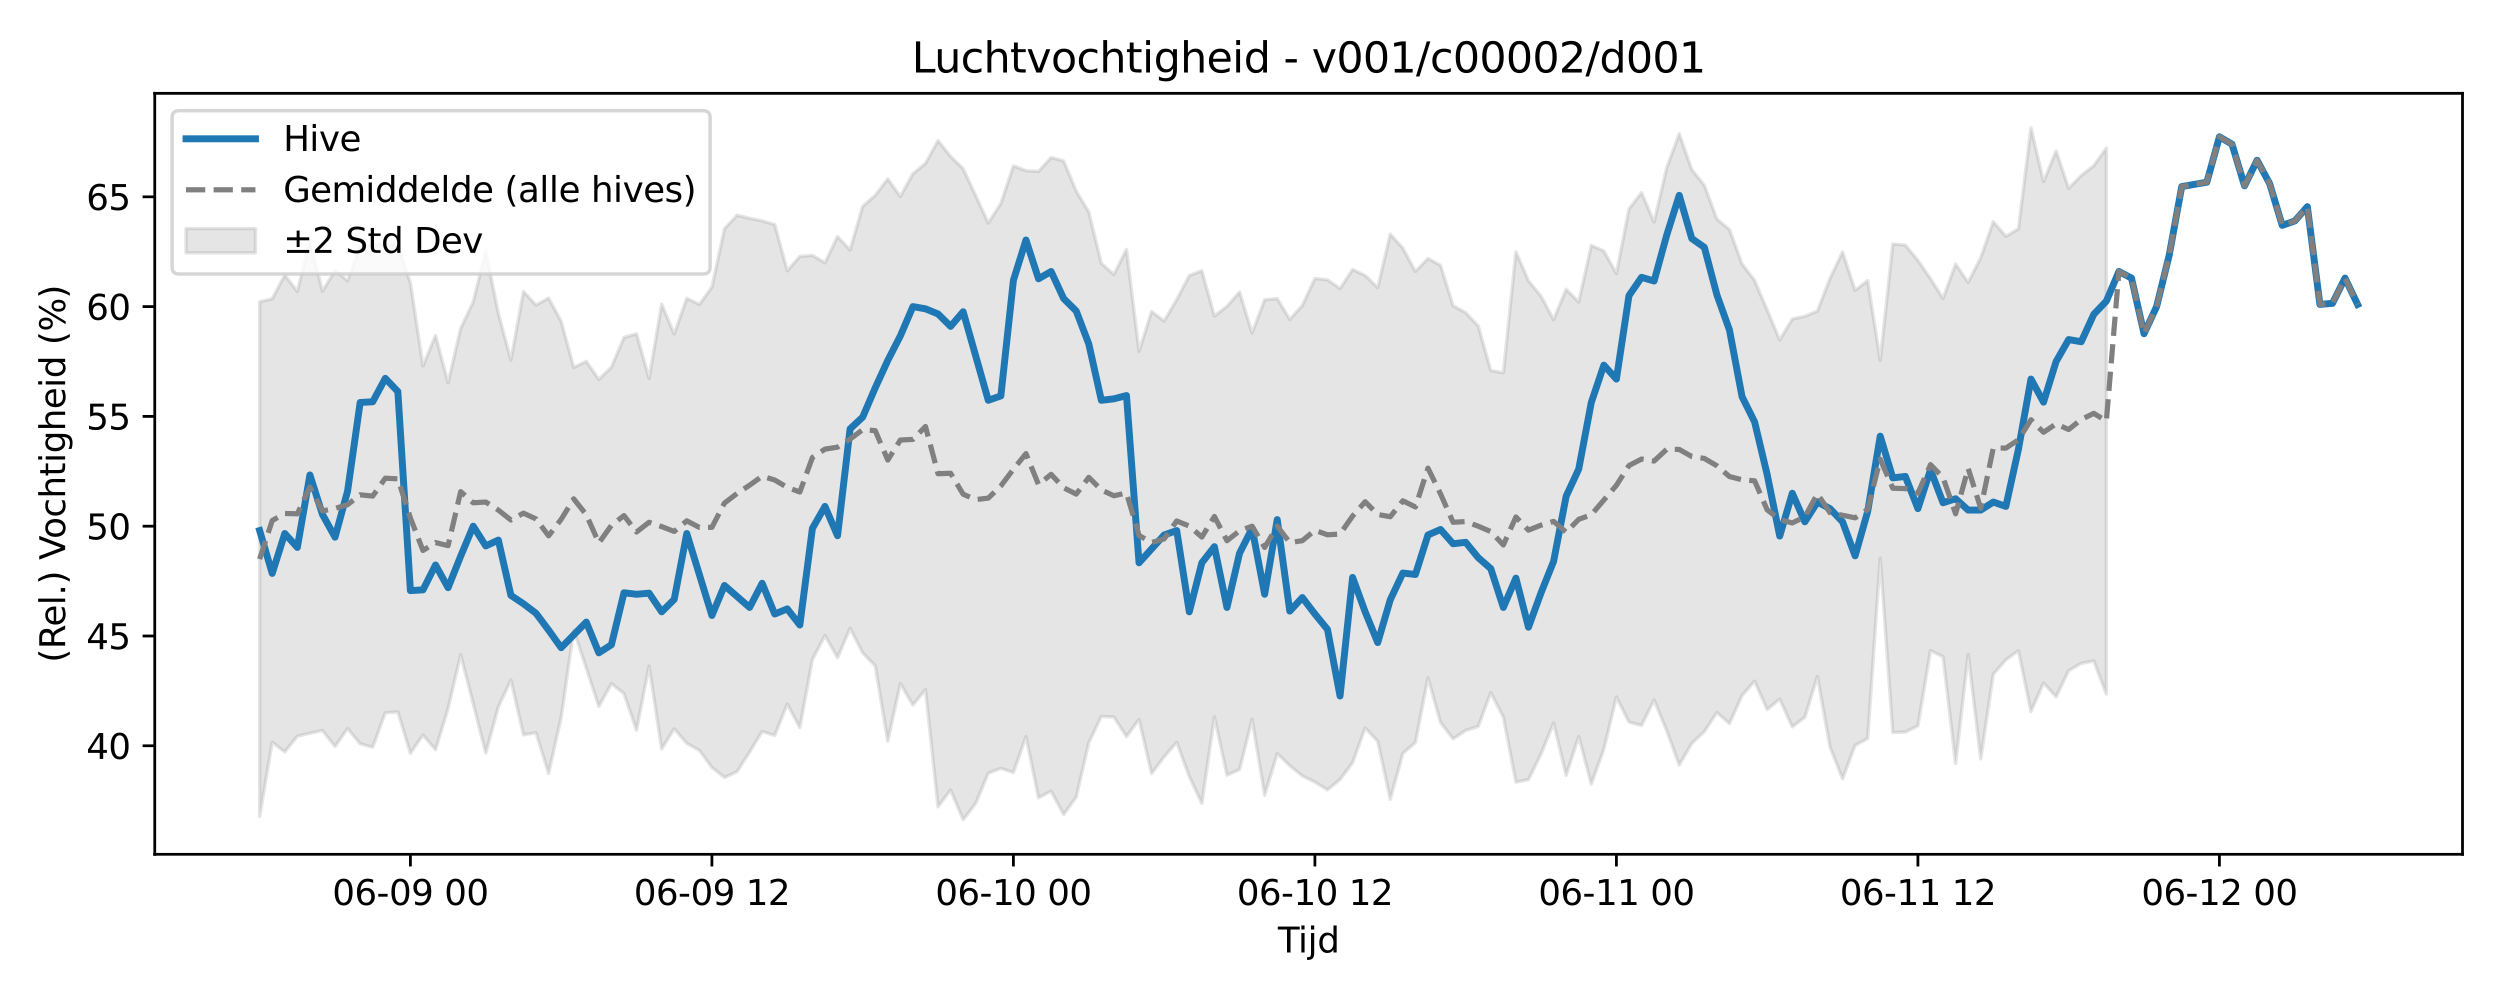 <?xml version="1.0" encoding="utf-8" standalone="no"?>
<!DOCTYPE svg PUBLIC "-//W3C//DTD SVG 1.1//EN"
  "http://www.w3.org/Graphics/SVG/1.1/DTD/svg11.dtd">
<svg xmlns:xlink="http://www.w3.org/1999/xlink" width="720pt" height="288pt" viewBox="0 0 720 288" xmlns="http://www.w3.org/2000/svg" version="1.1">
 <defs>
  <style type="text/css">*{stroke-linejoin: round; stroke-linecap: butt}</style>
 </defs>
 <g id="figure_1">
  <g id="patch_1">
   <path d="M 0 288 
L 720 288 
L 720 0 
L 0 0 
z
" style="fill: #ffffff"/>
  </g>
  <g id="axes_1">
   <g id="patch_2">
    <path d="M 44.57 246.04 
L 709.2 246.04 
L 709.2 26.88 
L 44.57 26.88 
z
" style="fill: #ffffff"/>
   </g>
   <g id="FillBetweenPolyCollection_1">
    <defs>
     <path id="mc97d532633" d="M 74.78 -201.075 
L 74.78 -52.867 
L 78.398 -74.214 
L 82.016 -71.45 
L 85.635 -75.973 
L 89.253 -76.81 
L 92.871 -77.612 
L 96.489 -73.008 
L 100.107 -78.184 
L 103.725 -73.776 
L 107.343 -72.807 
L 110.961 -82.681 
L 114.579 -82.984 
L 118.197 -71.049 
L 121.815 -76.307 
L 125.433 -72.09 
L 129.051 -83.956 
L 132.669 -99.397 
L 136.287 -85.361 
L 139.905 -71.102 
L 143.523 -84.434 
L 147.141 -92.148 
L 150.759 -76.36 
L 154.377 -76.965 
L 157.995 -65.211 
L 161.613 -81.376 
L 165.231 -106.492 
L 168.849 -95.596 
L 172.467 -84.538 
L 176.085 -91.125 
L 179.703 -88.232 
L 183.321 -77.723 
L 186.939 -96.185 
L 190.557 -72.285 
L 194.175 -78.09 
L 197.793 -73.905 
L 201.411 -71.902 
L 205.029 -66.966 
L 208.647 -64.084 
L 212.265 -65.76 
L 215.883 -71.402 
L 219.501 -77.311 
L 223.119 -76.193 
L 226.737 -85.228 
L 230.355 -78.458 
L 233.973 -98.039 
L 237.591 -104.972 
L 241.209 -98.574 
L 244.827 -107.066 
L 248.445 -99.963 
L 252.063 -96.23 
L 255.681 -74.523 
L 259.299 -91.144 
L 262.917 -84.932 
L 266.535 -89.407 
L 270.153 -55.636 
L 273.771 -60.465 
L 277.389 -51.922 
L 281.008 -56.596 
L 284.626 -65.322 
L 288.244 -66.712 
L 291.862 -65.527 
L 295.48 -75.856 
L 299.098 -58.237 
L 302.716 -60.14 
L 306.334 -53.411 
L 309.952 -58.449 
L 313.57 -74.096 
L 317.188 -81.682 
L 320.806 -81.499 
L 324.424 -75.856 
L 328.042 -80.773 
L 331.66 -65.223 
L 335.278 -70.054 
L 338.896 -74.204 
L 342.514 -64.356 
L 346.132 -56.611 
L 349.75 -81.53 
L 353.368 -64.765 
L 356.986 -66.368 
L 360.604 -80.848 
L 364.222 -58.992 
L 367.84 -70.969 
L 371.458 -67.459 
L 375.076 -64.53 
L 378.694 -62.778 
L 382.312 -60.533 
L 385.93 -63.49 
L 389.548 -68.361 
L 393.166 -78.341 
L 396.784 -74.492 
L 400.402 -57.814 
L 404.02 -71.008 
L 407.638 -74.167 
L 411.256 -92.784 
L 414.874 -79.954 
L 418.492 -75.204 
L 422.11 -77.623 
L 425.728 -78.794 
L 429.346 -88.532 
L 432.964 -81.466 
L 436.582 -62.75 
L 440.2 -63.481 
L 443.818 -70.824 
L 447.436 -79.762 
L 451.054 -64.731 
L 454.672 -75.871 
L 458.29 -62.19 
L 461.908 -72.228 
L 465.526 -87.243 
L 469.144 -80.023 
L 472.762 -79.077 
L 476.381 -86.375 
L 479.999 -77.594 
L 483.617 -67.662 
L 487.235 -73.894 
L 490.853 -77.3 
L 494.471 -82.803 
L 498.089 -79.612 
L 501.707 -87.683 
L 505.325 -91.815 
L 508.943 -83.631 
L 512.561 -86.647 
L 516.179 -78.663 
L 519.797 -81.439 
L 523.415 -93.176 
L 527.033 -72.887 
L 530.651 -63.717 
L 534.269 -73.352 
L 537.887 -75.313 
L 541.505 -127.271 
L 545.123 -77.045 
L 548.741 -77.157 
L 552.359 -78.947 
L 555.977 -100.622 
L 559.595 -98.878 
L 563.213 -68.102 
L 566.831 -99.556 
L 570.449 -69.436 
L 574.067 -93.829 
L 577.685 -97.952 
L 581.303 -100.592 
L 584.921 -83.061 
L 588.539 -91.304 
L 592.157 -87.318 
L 595.775 -94.843 
L 599.393 -96.95 
L 603.011 -97.634 
L 606.629 -88.129 
L 606.629 -245.343 
L 606.629 -245.343 
L 603.011 -240.264 
L 599.393 -237.445 
L 595.775 -233.755 
L 592.157 -244.512 
L 588.539 -235.693 
L 584.921 -251.158 
L 581.303 -222.069 
L 577.685 -219.93 
L 574.067 -224.124 
L 570.449 -213.764 
L 566.831 -206.663 
L 563.213 -211.943 
L 559.595 -202.029 
L 555.977 -207.747 
L 552.359 -212.998 
L 548.741 -217.408 
L 545.123 -217.73 
L 541.505 -184.218 
L 537.887 -207.177 
L 534.269 -204.38 
L 530.651 -215.43 
L 527.033 -207.796 
L 523.415 -198.408 
L 519.797 -196.895 
L 516.179 -196.118 
L 512.561 -190.091 
L 508.943 -198.708 
L 505.325 -207.237 
L 501.707 -211.971 
L 498.089 -221.899 
L 494.471 -224.891 
L 490.853 -234.64 
L 487.235 -239.161 
L 483.617 -249.458 
L 479.999 -239.617 
L 476.381 -224.06 
L 472.762 -232.502 
L 469.144 -227.822 
L 465.526 -209.219 
L 461.908 -215.742 
L 458.29 -217.289 
L 454.672 -201.018 
L 451.054 -204.69 
L 447.436 -195.922 
L 443.818 -202.692 
L 440.2 -207.144 
L 436.582 -215.464 
L 432.964 -180.627 
L 429.346 -181.29 
L 425.728 -194.12 
L 422.11 -197.961 
L 418.492 -199.958 
L 414.874 -211.57 
L 411.256 -213.556 
L 407.638 -209.829 
L 404.02 -216.54 
L 400.402 -220.545 
L 396.784 -205.167 
L 393.166 -208.666 
L 389.548 -210.394 
L 385.93 -204.907 
L 382.312 -207.412 
L 378.694 -207.787 
L 375.076 -200.042 
L 371.458 -196 
L 367.84 -202.005 
L 364.222 -201.665 
L 360.604 -192.066 
L 356.986 -203.896 
L 353.368 -199.778 
L 349.75 -196.985 
L 346.132 -210.039 
L 342.514 -208.618 
L 338.896 -201.721 
L 335.278 -195.553 
L 331.66 -198.275 
L 328.042 -186.8 
L 324.424 -216.179 
L 320.806 -208.94 
L 317.188 -212.13 
L 313.57 -226.943 
L 309.952 -232.944 
L 306.334 -241.636 
L 302.716 -242.636 
L 299.098 -238.637 
L 295.48 -238.855 
L 291.862 -240.21 
L 288.244 -229.389 
L 284.626 -223.763 
L 281.008 -231.635 
L 277.389 -239.401 
L 273.771 -242.943 
L 270.153 -247.491 
L 266.535 -240.932 
L 262.917 -237.969 
L 259.299 -231.396 
L 255.681 -236.484 
L 252.063 -231.73 
L 248.445 -228.54 
L 244.827 -216.016 
L 241.209 -219.871 
L 237.591 -212.328 
L 233.973 -214.444 
L 230.355 -214.15 
L 226.737 -210.03 
L 223.119 -223.325 
L 219.501 -224.391 
L 215.883 -225.12 
L 212.265 -226.005 
L 208.647 -222.14 
L 205.029 -205.315 
L 201.411 -200.309 
L 197.793 -202.101 
L 194.175 -191.802 
L 190.557 -200.388 
L 186.939 -178.987 
L 183.321 -191.848 
L 179.703 -190.795 
L 176.085 -182.27 
L 172.467 -178.709 
L 168.849 -183.942 
L 165.231 -182.161 
L 161.613 -195.482 
L 157.995 -202.151 
L 154.377 -200.135 
L 150.759 -204.052 
L 147.141 -184.314 
L 143.523 -197.754 
L 139.905 -215.724 
L 136.287 -201.044 
L 132.669 -193.422 
L 129.051 -177.744 
L 125.433 -191.38 
L 121.815 -182.61 
L 118.197 -206.572 
L 114.579 -217.212 
L 110.961 -217.876 
L 107.343 -217.452 
L 103.725 -217.205 
L 100.107 -207.136 
L 96.489 -210.145 
L 92.871 -204.095 
L 89.253 -218.628 
L 85.635 -204.078 
L 82.016 -208.781 
L 78.398 -201.952 
L 74.78 -201.075 
z
" style="stroke: #808080; stroke-opacity: 0.2"/>
    </defs>
    <g clip-path="url(#pbd7d87cbf4)">
     <use xlink:href="#mc97d532633" x="0" y="288" style="fill: #808080; fill-opacity: 0.2; stroke: #808080; stroke-opacity: 0.2"/>
    </g>
   </g>
   <g id="matplotlib.axis_1">
    <g id="xtick_1">
     <g id="line2d_1">
      <defs>
       <path id="m1f00150dac" d="M 0 0 
L 0 3.5 
" style="stroke: #000000; stroke-width: 0.8"/>
      </defs>
      <g>
       <use xlink:href="#m1f00150dac" x="118.197" y="246.04" style="stroke: #000000; stroke-width: 0.8"/>
      </g>
     </g>
     <g id="text_1">
      <!-- 06-09 00 -->
      <g transform="translate(95.716 260.638) scale(0.1 -0.1)">
       <defs>
        <path id="DejaVuSans-30" d="M 2034 4250 
Q 1547 4250 1301 3770 
Q 1056 3291 1056 2328 
Q 1056 1369 1301 889 
Q 1547 409 2034 409 
Q 2525 409 2770 889 
Q 3016 1369 3016 2328 
Q 3016 3291 2770 3770 
Q 2525 4250 2034 4250 
z
M 2034 4750 
Q 2819 4750 3233 4129 
Q 3647 3509 3647 2328 
Q 3647 1150 3233 529 
Q 2819 -91 2034 -91 
Q 1250 -91 836 529 
Q 422 1150 422 2328 
Q 422 3509 836 4129 
Q 1250 4750 2034 4750 
z
" transform="scale(0.016)"/>
        <path id="DejaVuSans-36" d="M 2113 2584 
Q 1688 2584 1439 2293 
Q 1191 2003 1191 1497 
Q 1191 994 1439 701 
Q 1688 409 2113 409 
Q 2538 409 2786 701 
Q 3034 994 3034 1497 
Q 3034 2003 2786 2293 
Q 2538 2584 2113 2584 
z
M 3366 4563 
L 3366 3988 
Q 3128 4100 2886 4159 
Q 2644 4219 2406 4219 
Q 1781 4219 1451 3797 
Q 1122 3375 1075 2522 
Q 1259 2794 1537 2939 
Q 1816 3084 2150 3084 
Q 2853 3084 3261 2657 
Q 3669 2231 3669 1497 
Q 3669 778 3244 343 
Q 2819 -91 2113 -91 
Q 1303 -91 875 529 
Q 447 1150 447 2328 
Q 447 3434 972 4092 
Q 1497 4750 2381 4750 
Q 2619 4750 2861 4703 
Q 3103 4656 3366 4563 
z
" transform="scale(0.016)"/>
        <path id="DejaVuSans-2d" d="M 313 2009 
L 1997 2009 
L 1997 1497 
L 313 1497 
L 313 2009 
z
" transform="scale(0.016)"/>
        <path id="DejaVuSans-39" d="M 703 97 
L 703 672 
Q 941 559 1184 500 
Q 1428 441 1663 441 
Q 2288 441 2617 861 
Q 2947 1281 2994 2138 
Q 2813 1869 2534 1725 
Q 2256 1581 1919 1581 
Q 1219 1581 811 2004 
Q 403 2428 403 3163 
Q 403 3881 828 4315 
Q 1253 4750 1959 4750 
Q 2769 4750 3195 4129 
Q 3622 3509 3622 2328 
Q 3622 1225 3098 567 
Q 2575 -91 1691 -91 
Q 1453 -91 1209 -44 
Q 966 3 703 97 
z
M 1959 2075 
Q 2384 2075 2632 2365 
Q 2881 2656 2881 3163 
Q 2881 3666 2632 3958 
Q 2384 4250 1959 4250 
Q 1534 4250 1286 3958 
Q 1038 3666 1038 3163 
Q 1038 2656 1286 2365 
Q 1534 2075 1959 2075 
z
" transform="scale(0.016)"/>
        <path id="DejaVuSans-20" transform="scale(0.016)"/>
       </defs>
       <use xlink:href="#DejaVuSans-30"/>
       <use xlink:href="#DejaVuSans-36" transform="translate(63.623 0)"/>
       <use xlink:href="#DejaVuSans-2d" transform="translate(127.246 0)"/>
       <use xlink:href="#DejaVuSans-30" transform="translate(163.33 0)"/>
       <use xlink:href="#DejaVuSans-39" transform="translate(226.953 0)"/>
       <use xlink:href="#DejaVuSans-20" transform="translate(290.576 0)"/>
       <use xlink:href="#DejaVuSans-30" transform="translate(322.363 0)"/>
       <use xlink:href="#DejaVuSans-30" transform="translate(385.986 0)"/>
      </g>
     </g>
    </g>
    <g id="xtick_2">
     <g id="line2d_2">
      <g>
       <use xlink:href="#m1f00150dac" x="205.029" y="246.04" style="stroke: #000000; stroke-width: 0.8"/>
      </g>
     </g>
     <g id="text_2">
      <!-- 06-09 12 -->
      <g transform="translate(182.549 260.638) scale(0.1 -0.1)">
       <defs>
        <path id="DejaVuSans-31" d="M 794 531 
L 1825 531 
L 1825 4091 
L 703 3866 
L 703 4441 
L 1819 4666 
L 2450 4666 
L 2450 531 
L 3481 531 
L 3481 0 
L 794 0 
L 794 531 
z
" transform="scale(0.016)"/>
        <path id="DejaVuSans-32" d="M 1228 531 
L 3431 531 
L 3431 0 
L 469 0 
L 469 531 
Q 828 903 1448 1529 
Q 2069 2156 2228 2338 
Q 2531 2678 2651 2914 
Q 2772 3150 2772 3378 
Q 2772 3750 2511 3984 
Q 2250 4219 1831 4219 
Q 1534 4219 1204 4116 
Q 875 4013 500 3803 
L 500 4441 
Q 881 4594 1212 4672 
Q 1544 4750 1819 4750 
Q 2544 4750 2975 4387 
Q 3406 4025 3406 3419 
Q 3406 3131 3298 2873 
Q 3191 2616 2906 2266 
Q 2828 2175 2409 1742 
Q 1991 1309 1228 531 
z
" transform="scale(0.016)"/>
       </defs>
       <use xlink:href="#DejaVuSans-30"/>
       <use xlink:href="#DejaVuSans-36" transform="translate(63.623 0)"/>
       <use xlink:href="#DejaVuSans-2d" transform="translate(127.246 0)"/>
       <use xlink:href="#DejaVuSans-30" transform="translate(163.33 0)"/>
       <use xlink:href="#DejaVuSans-39" transform="translate(226.953 0)"/>
       <use xlink:href="#DejaVuSans-20" transform="translate(290.576 0)"/>
       <use xlink:href="#DejaVuSans-31" transform="translate(322.363 0)"/>
       <use xlink:href="#DejaVuSans-32" transform="translate(385.986 0)"/>
      </g>
     </g>
    </g>
    <g id="xtick_3">
     <g id="line2d_3">
      <g>
       <use xlink:href="#m1f00150dac" x="291.862" y="246.04" style="stroke: #000000; stroke-width: 0.8"/>
      </g>
     </g>
     <g id="text_3">
      <!-- 06-10 00 -->
      <g transform="translate(269.381 260.638) scale(0.1 -0.1)">
       <use xlink:href="#DejaVuSans-30"/>
       <use xlink:href="#DejaVuSans-36" transform="translate(63.623 0)"/>
       <use xlink:href="#DejaVuSans-2d" transform="translate(127.246 0)"/>
       <use xlink:href="#DejaVuSans-31" transform="translate(163.33 0)"/>
       <use xlink:href="#DejaVuSans-30" transform="translate(226.953 0)"/>
       <use xlink:href="#DejaVuSans-20" transform="translate(290.576 0)"/>
       <use xlink:href="#DejaVuSans-30" transform="translate(322.363 0)"/>
       <use xlink:href="#DejaVuSans-30" transform="translate(385.986 0)"/>
      </g>
     </g>
    </g>
    <g id="xtick_4">
     <g id="line2d_4">
      <g>
       <use xlink:href="#m1f00150dac" x="378.694" y="246.04" style="stroke: #000000; stroke-width: 0.8"/>
      </g>
     </g>
     <g id="text_4">
      <!-- 06-10 12 -->
      <g transform="translate(356.214 260.638) scale(0.1 -0.1)">
       <use xlink:href="#DejaVuSans-30"/>
       <use xlink:href="#DejaVuSans-36" transform="translate(63.623 0)"/>
       <use xlink:href="#DejaVuSans-2d" transform="translate(127.246 0)"/>
       <use xlink:href="#DejaVuSans-31" transform="translate(163.33 0)"/>
       <use xlink:href="#DejaVuSans-30" transform="translate(226.953 0)"/>
       <use xlink:href="#DejaVuSans-20" transform="translate(290.576 0)"/>
       <use xlink:href="#DejaVuSans-31" transform="translate(322.363 0)"/>
       <use xlink:href="#DejaVuSans-32" transform="translate(385.986 0)"/>
      </g>
     </g>
    </g>
    <g id="xtick_5">
     <g id="line2d_5">
      <g>
       <use xlink:href="#m1f00150dac" x="465.526" y="246.04" style="stroke: #000000; stroke-width: 0.8"/>
      </g>
     </g>
     <g id="text_5">
      <!-- 06-11 00 -->
      <g transform="translate(443.046 260.638) scale(0.1 -0.1)">
       <use xlink:href="#DejaVuSans-30"/>
       <use xlink:href="#DejaVuSans-36" transform="translate(63.623 0)"/>
       <use xlink:href="#DejaVuSans-2d" transform="translate(127.246 0)"/>
       <use xlink:href="#DejaVuSans-31" transform="translate(163.33 0)"/>
       <use xlink:href="#DejaVuSans-31" transform="translate(226.953 0)"/>
       <use xlink:href="#DejaVuSans-20" transform="translate(290.576 0)"/>
       <use xlink:href="#DejaVuSans-30" transform="translate(322.363 0)"/>
       <use xlink:href="#DejaVuSans-30" transform="translate(385.986 0)"/>
      </g>
     </g>
    </g>
    <g id="xtick_6">
     <g id="line2d_6">
      <g>
       <use xlink:href="#m1f00150dac" x="552.359" y="246.04" style="stroke: #000000; stroke-width: 0.8"/>
      </g>
     </g>
     <g id="text_6">
      <!-- 06-11 12 -->
      <g transform="translate(529.878 260.638) scale(0.1 -0.1)">
       <use xlink:href="#DejaVuSans-30"/>
       <use xlink:href="#DejaVuSans-36" transform="translate(63.623 0)"/>
       <use xlink:href="#DejaVuSans-2d" transform="translate(127.246 0)"/>
       <use xlink:href="#DejaVuSans-31" transform="translate(163.33 0)"/>
       <use xlink:href="#DejaVuSans-31" transform="translate(226.953 0)"/>
       <use xlink:href="#DejaVuSans-20" transform="translate(290.576 0)"/>
       <use xlink:href="#DejaVuSans-31" transform="translate(322.363 0)"/>
       <use xlink:href="#DejaVuSans-32" transform="translate(385.986 0)"/>
      </g>
     </g>
    </g>
    <g id="xtick_7">
     <g id="line2d_7">
      <g>
       <use xlink:href="#m1f00150dac" x="639.191" y="246.04" style="stroke: #000000; stroke-width: 0.8"/>
      </g>
     </g>
     <g id="text_7">
      <!-- 06-12 00 -->
      <g transform="translate(616.711 260.638) scale(0.1 -0.1)">
       <use xlink:href="#DejaVuSans-30"/>
       <use xlink:href="#DejaVuSans-36" transform="translate(63.623 0)"/>
       <use xlink:href="#DejaVuSans-2d" transform="translate(127.246 0)"/>
       <use xlink:href="#DejaVuSans-31" transform="translate(163.33 0)"/>
       <use xlink:href="#DejaVuSans-32" transform="translate(226.953 0)"/>
       <use xlink:href="#DejaVuSans-20" transform="translate(290.576 0)"/>
       <use xlink:href="#DejaVuSans-30" transform="translate(322.363 0)"/>
       <use xlink:href="#DejaVuSans-30" transform="translate(385.986 0)"/>
      </g>
     </g>
    </g>
    <g id="text_8">
     <!-- Tijd -->
     <g transform="translate(368.035 274.317) scale(0.1 -0.1)">
      <defs>
       <path id="DejaVuSans-54" d="M -19 4666 
L 3928 4666 
L 3928 4134 
L 2272 4134 
L 2272 0 
L 1638 0 
L 1638 4134 
L -19 4134 
L -19 4666 
z
" transform="scale(0.016)"/>
       <path id="DejaVuSans-69" d="M 603 3500 
L 1178 3500 
L 1178 0 
L 603 0 
L 603 3500 
z
M 603 4863 
L 1178 4863 
L 1178 4134 
L 603 4134 
L 603 4863 
z
" transform="scale(0.016)"/>
       <path id="DejaVuSans-6a" d="M 603 3500 
L 1178 3500 
L 1178 -63 
Q 1178 -731 923 -1031 
Q 669 -1331 103 -1331 
L -116 -1331 
L -116 -844 
L 38 -844 
Q 366 -844 484 -692 
Q 603 -541 603 -63 
L 603 3500 
z
M 603 4863 
L 1178 4863 
L 1178 4134 
L 603 4134 
L 603 4863 
z
" transform="scale(0.016)"/>
       <path id="DejaVuSans-64" d="M 2906 2969 
L 2906 4863 
L 3481 4863 
L 3481 0 
L 2906 0 
L 2906 525 
Q 2725 213 2448 61 
Q 2172 -91 1784 -91 
Q 1150 -91 751 415 
Q 353 922 353 1747 
Q 353 2572 751 3078 
Q 1150 3584 1784 3584 
Q 2172 3584 2448 3432 
Q 2725 3281 2906 2969 
z
M 947 1747 
Q 947 1113 1208 752 
Q 1469 391 1925 391 
Q 2381 391 2643 752 
Q 2906 1113 2906 1747 
Q 2906 2381 2643 2742 
Q 2381 3103 1925 3103 
Q 1469 3103 1208 2742 
Q 947 2381 947 1747 
z
" transform="scale(0.016)"/>
      </defs>
      <use xlink:href="#DejaVuSans-54"/>
      <use xlink:href="#DejaVuSans-69" transform="translate(57.959 0)"/>
      <use xlink:href="#DejaVuSans-6a" transform="translate(85.742 0)"/>
      <use xlink:href="#DejaVuSans-64" transform="translate(113.525 0)"/>
     </g>
    </g>
   </g>
   <g id="matplotlib.axis_2">
    <g id="ytick_1">
     <g id="line2d_8">
      <defs>
       <path id="ma92b9e4e94" d="M 0 0 
L -3.5 0 
" style="stroke: #000000; stroke-width: 0.8"/>
      </defs>
      <g>
       <use xlink:href="#ma92b9e4e94" x="44.57" y="214.781" style="stroke: #000000; stroke-width: 0.8"/>
      </g>
     </g>
     <g id="text_9">
      <!-- 40 -->
      <g transform="translate(24.845 218.58) scale(0.1 -0.1)">
       <defs>
        <path id="DejaVuSans-34" d="M 2419 4116 
L 825 1625 
L 2419 1625 
L 2419 4116 
z
M 2253 4666 
L 3047 4666 
L 3047 1625 
L 3713 1625 
L 3713 1100 
L 3047 1100 
L 3047 0 
L 2419 0 
L 2419 1100 
L 313 1100 
L 313 1709 
L 2253 4666 
z
" transform="scale(0.016)"/>
       </defs>
       <use xlink:href="#DejaVuSans-34"/>
       <use xlink:href="#DejaVuSans-30" transform="translate(63.623 0)"/>
      </g>
     </g>
    </g>
    <g id="ytick_2">
     <g id="line2d_9">
      <g>
       <use xlink:href="#ma92b9e4e94" x="44.57" y="183.162" style="stroke: #000000; stroke-width: 0.8"/>
      </g>
     </g>
     <g id="text_10">
      <!-- 45 -->
      <g transform="translate(24.845 186.961) scale(0.1 -0.1)">
       <defs>
        <path id="DejaVuSans-35" d="M 691 4666 
L 3169 4666 
L 3169 4134 
L 1269 4134 
L 1269 2991 
Q 1406 3038 1543 3061 
Q 1681 3084 1819 3084 
Q 2600 3084 3056 2656 
Q 3513 2228 3513 1497 
Q 3513 744 3044 326 
Q 2575 -91 1722 -91 
Q 1428 -91 1123 -41 
Q 819 9 494 109 
L 494 744 
Q 775 591 1075 516 
Q 1375 441 1709 441 
Q 2250 441 2565 725 
Q 2881 1009 2881 1497 
Q 2881 1984 2565 2268 
Q 2250 2553 1709 2553 
Q 1456 2553 1204 2497 
Q 953 2441 691 2322 
L 691 4666 
z
" transform="scale(0.016)"/>
       </defs>
       <use xlink:href="#DejaVuSans-34"/>
       <use xlink:href="#DejaVuSans-35" transform="translate(63.623 0)"/>
      </g>
     </g>
    </g>
    <g id="ytick_3">
     <g id="line2d_10">
      <g>
       <use xlink:href="#ma92b9e4e94" x="44.57" y="151.543" style="stroke: #000000; stroke-width: 0.8"/>
      </g>
     </g>
     <g id="text_11">
      <!-- 50 -->
      <g transform="translate(24.845 155.342) scale(0.1 -0.1)">
       <use xlink:href="#DejaVuSans-35"/>
       <use xlink:href="#DejaVuSans-30" transform="translate(63.623 0)"/>
      </g>
     </g>
    </g>
    <g id="ytick_4">
     <g id="line2d_11">
      <g>
       <use xlink:href="#ma92b9e4e94" x="44.57" y="119.924" style="stroke: #000000; stroke-width: 0.8"/>
      </g>
     </g>
     <g id="text_12">
      <!-- 55 -->
      <g transform="translate(24.845 123.724) scale(0.1 -0.1)">
       <use xlink:href="#DejaVuSans-35"/>
       <use xlink:href="#DejaVuSans-35" transform="translate(63.623 0)"/>
      </g>
     </g>
    </g>
    <g id="ytick_5">
     <g id="line2d_12">
      <g>
       <use xlink:href="#ma92b9e4e94" x="44.57" y="88.305" style="stroke: #000000; stroke-width: 0.8"/>
      </g>
     </g>
     <g id="text_13">
      <!-- 60 -->
      <g transform="translate(24.845 92.105) scale(0.1 -0.1)">
       <use xlink:href="#DejaVuSans-36"/>
       <use xlink:href="#DejaVuSans-30" transform="translate(63.623 0)"/>
      </g>
     </g>
    </g>
    <g id="ytick_6">
     <g id="line2d_13">
      <g>
       <use xlink:href="#ma92b9e4e94" x="44.57" y="56.687" style="stroke: #000000; stroke-width: 0.8"/>
      </g>
     </g>
     <g id="text_14">
      <!-- 65 -->
      <g transform="translate(24.845 60.486) scale(0.1 -0.1)">
       <use xlink:href="#DejaVuSans-36"/>
       <use xlink:href="#DejaVuSans-35" transform="translate(63.623 0)"/>
      </g>
     </g>
    </g>
    <g id="text_15">
     <!-- (Rel.) Vochtigheid (%) -->
     <g transform="translate(18.765 190.838) rotate(-90) scale(0.1 -0.1)">
      <defs>
       <path id="DejaVuSans-28" d="M 1984 4856 
Q 1566 4138 1362 3434 
Q 1159 2731 1159 2009 
Q 1159 1288 1364 580 
Q 1569 -128 1984 -844 
L 1484 -844 
Q 1016 -109 783 600 
Q 550 1309 550 2009 
Q 550 2706 781 3412 
Q 1013 4119 1484 4856 
L 1984 4856 
z
" transform="scale(0.016)"/>
       <path id="DejaVuSans-52" d="M 2841 2188 
Q 3044 2119 3236 1894 
Q 3428 1669 3622 1275 
L 4263 0 
L 3584 0 
L 2988 1197 
Q 2756 1666 2539 1819 
Q 2322 1972 1947 1972 
L 1259 1972 
L 1259 0 
L 628 0 
L 628 4666 
L 2053 4666 
Q 2853 4666 3247 4331 
Q 3641 3997 3641 3322 
Q 3641 2881 3436 2590 
Q 3231 2300 2841 2188 
z
M 1259 4147 
L 1259 2491 
L 2053 2491 
Q 2509 2491 2742 2702 
Q 2975 2913 2975 3322 
Q 2975 3731 2742 3939 
Q 2509 4147 2053 4147 
L 1259 4147 
z
" transform="scale(0.016)"/>
       <path id="DejaVuSans-65" d="M 3597 1894 
L 3597 1613 
L 953 1613 
Q 991 1019 1311 708 
Q 1631 397 2203 397 
Q 2534 397 2845 478 
Q 3156 559 3463 722 
L 3463 178 
Q 3153 47 2828 -22 
Q 2503 -91 2169 -91 
Q 1331 -91 842 396 
Q 353 884 353 1716 
Q 353 2575 817 3079 
Q 1281 3584 2069 3584 
Q 2775 3584 3186 3129 
Q 3597 2675 3597 1894 
z
M 3022 2063 
Q 3016 2534 2758 2815 
Q 2500 3097 2075 3097 
Q 1594 3097 1305 2825 
Q 1016 2553 972 2059 
L 3022 2063 
z
" transform="scale(0.016)"/>
       <path id="DejaVuSans-6c" d="M 603 4863 
L 1178 4863 
L 1178 0 
L 603 0 
L 603 4863 
z
" transform="scale(0.016)"/>
       <path id="DejaVuSans-2e" d="M 684 794 
L 1344 794 
L 1344 0 
L 684 0 
L 684 794 
z
" transform="scale(0.016)"/>
       <path id="DejaVuSans-29" d="M 513 4856 
L 1013 4856 
Q 1481 4119 1714 3412 
Q 1947 2706 1947 2009 
Q 1947 1309 1714 600 
Q 1481 -109 1013 -844 
L 513 -844 
Q 928 -128 1133 580 
Q 1338 1288 1338 2009 
Q 1338 2731 1133 3434 
Q 928 4138 513 4856 
z
" transform="scale(0.016)"/>
       <path id="DejaVuSans-56" d="M 1831 0 
L 50 4666 
L 709 4666 
L 2188 738 
L 3669 4666 
L 4325 4666 
L 2547 0 
L 1831 0 
z
" transform="scale(0.016)"/>
       <path id="DejaVuSans-6f" d="M 1959 3097 
Q 1497 3097 1228 2736 
Q 959 2375 959 1747 
Q 959 1119 1226 758 
Q 1494 397 1959 397 
Q 2419 397 2687 759 
Q 2956 1122 2956 1747 
Q 2956 2369 2687 2733 
Q 2419 3097 1959 3097 
z
M 1959 3584 
Q 2709 3584 3137 3096 
Q 3566 2609 3566 1747 
Q 3566 888 3137 398 
Q 2709 -91 1959 -91 
Q 1206 -91 779 398 
Q 353 888 353 1747 
Q 353 2609 779 3096 
Q 1206 3584 1959 3584 
z
" transform="scale(0.016)"/>
       <path id="DejaVuSans-63" d="M 3122 3366 
L 3122 2828 
Q 2878 2963 2633 3030 
Q 2388 3097 2138 3097 
Q 1578 3097 1268 2742 
Q 959 2388 959 1747 
Q 959 1106 1268 751 
Q 1578 397 2138 397 
Q 2388 397 2633 464 
Q 2878 531 3122 666 
L 3122 134 
Q 2881 22 2623 -34 
Q 2366 -91 2075 -91 
Q 1284 -91 818 406 
Q 353 903 353 1747 
Q 353 2603 823 3093 
Q 1294 3584 2113 3584 
Q 2378 3584 2631 3529 
Q 2884 3475 3122 3366 
z
" transform="scale(0.016)"/>
       <path id="DejaVuSans-68" d="M 3513 2113 
L 3513 0 
L 2938 0 
L 2938 2094 
Q 2938 2591 2744 2837 
Q 2550 3084 2163 3084 
Q 1697 3084 1428 2787 
Q 1159 2491 1159 1978 
L 1159 0 
L 581 0 
L 581 4863 
L 1159 4863 
L 1159 2956 
Q 1366 3272 1645 3428 
Q 1925 3584 2291 3584 
Q 2894 3584 3203 3211 
Q 3513 2838 3513 2113 
z
" transform="scale(0.016)"/>
       <path id="DejaVuSans-74" d="M 1172 4494 
L 1172 3500 
L 2356 3500 
L 2356 3053 
L 1172 3053 
L 1172 1153 
Q 1172 725 1289 603 
Q 1406 481 1766 481 
L 2356 481 
L 2356 0 
L 1766 0 
Q 1100 0 847 248 
Q 594 497 594 1153 
L 594 3053 
L 172 3053 
L 172 3500 
L 594 3500 
L 594 4494 
L 1172 4494 
z
" transform="scale(0.016)"/>
       <path id="DejaVuSans-67" d="M 2906 1791 
Q 2906 2416 2648 2759 
Q 2391 3103 1925 3103 
Q 1463 3103 1205 2759 
Q 947 2416 947 1791 
Q 947 1169 1205 825 
Q 1463 481 1925 481 
Q 2391 481 2648 825 
Q 2906 1169 2906 1791 
z
M 3481 434 
Q 3481 -459 3084 -895 
Q 2688 -1331 1869 -1331 
Q 1566 -1331 1297 -1286 
Q 1028 -1241 775 -1147 
L 775 -588 
Q 1028 -725 1275 -790 
Q 1522 -856 1778 -856 
Q 2344 -856 2625 -561 
Q 2906 -266 2906 331 
L 2906 616 
Q 2728 306 2450 153 
Q 2172 0 1784 0 
Q 1141 0 747 490 
Q 353 981 353 1791 
Q 353 2603 747 3093 
Q 1141 3584 1784 3584 
Q 2172 3584 2450 3431 
Q 2728 3278 2906 2969 
L 2906 3500 
L 3481 3500 
L 3481 434 
z
" transform="scale(0.016)"/>
       <path id="DejaVuSans-25" d="M 4653 2053 
Q 4381 2053 4226 1822 
Q 4072 1591 4072 1178 
Q 4072 772 4226 539 
Q 4381 306 4653 306 
Q 4919 306 5073 539 
Q 5228 772 5228 1178 
Q 5228 1588 5073 1820 
Q 4919 2053 4653 2053 
z
M 4653 2450 
Q 5147 2450 5437 2106 
Q 5728 1763 5728 1178 
Q 5728 594 5436 251 
Q 5144 -91 4653 -91 
Q 4153 -91 3862 251 
Q 3572 594 3572 1178 
Q 3572 1766 3864 2108 
Q 4156 2450 4653 2450 
z
M 1428 4353 
Q 1159 4353 1004 4120 
Q 850 3888 850 3481 
Q 850 3069 1003 2837 
Q 1156 2606 1428 2606 
Q 1700 2606 1854 2837 
Q 2009 3069 2009 3481 
Q 2009 3884 1853 4118 
Q 1697 4353 1428 4353 
z
M 4250 4750 
L 4750 4750 
L 1831 -91 
L 1331 -91 
L 4250 4750 
z
M 1428 4750 
Q 1922 4750 2215 4408 
Q 2509 4066 2509 3481 
Q 2509 2891 2217 2550 
Q 1925 2209 1428 2209 
Q 931 2209 642 2551 
Q 353 2894 353 3481 
Q 353 4063 643 4406 
Q 934 4750 1428 4750 
z
" transform="scale(0.016)"/>
      </defs>
      <use xlink:href="#DejaVuSans-28"/>
      <use xlink:href="#DejaVuSans-52" transform="translate(39.014 0)"/>
      <use xlink:href="#DejaVuSans-65" transform="translate(103.996 0)"/>
      <use xlink:href="#DejaVuSans-6c" transform="translate(165.52 0)"/>
      <use xlink:href="#DejaVuSans-2e" transform="translate(193.303 0)"/>
      <use xlink:href="#DejaVuSans-29" transform="translate(225.09 0)"/>
      <use xlink:href="#DejaVuSans-20" transform="translate(264.104 0)"/>
      <use xlink:href="#DejaVuSans-56" transform="translate(295.891 0)"/>
      <use xlink:href="#DejaVuSans-6f" transform="translate(356.549 0)"/>
      <use xlink:href="#DejaVuSans-63" transform="translate(417.73 0)"/>
      <use xlink:href="#DejaVuSans-68" transform="translate(472.711 0)"/>
      <use xlink:href="#DejaVuSans-74" transform="translate(536.09 0)"/>
      <use xlink:href="#DejaVuSans-69" transform="translate(575.299 0)"/>
      <use xlink:href="#DejaVuSans-67" transform="translate(603.082 0)"/>
      <use xlink:href="#DejaVuSans-68" transform="translate(666.559 0)"/>
      <use xlink:href="#DejaVuSans-65" transform="translate(729.938 0)"/>
      <use xlink:href="#DejaVuSans-69" transform="translate(791.461 0)"/>
      <use xlink:href="#DejaVuSans-64" transform="translate(819.244 0)"/>
      <use xlink:href="#DejaVuSans-20" transform="translate(882.721 0)"/>
      <use xlink:href="#DejaVuSans-28" transform="translate(914.508 0)"/>
      <use xlink:href="#DejaVuSans-25" transform="translate(953.521 0)"/>
      <use xlink:href="#DejaVuSans-29" transform="translate(1048.541 0)"/>
     </g>
    </g>
   </g>
   <g id="line2d_14">
    <path d="M 74.78 152.808 
L 78.398 165.139 
L 82.016 153.651 
L 85.635 157.656 
L 89.253 136.788 
L 92.871 148.17 
L 96.489 154.705 
L 100.107 141.425 
L 103.725 115.919 
L 107.343 115.708 
L 110.961 108.963 
L 114.579 112.757 
L 118.197 170.093 
L 121.815 169.882 
L 125.433 162.715 
L 129.051 169.25 
L 132.669 160.186 
L 136.287 151.543 
L 139.905 157.235 
L 143.523 155.548 
L 147.141 171.463 
L 150.759 173.887 
L 154.377 176.627 
L 157.995 181.476 
L 161.613 186.535 
L 168.849 179.157 
L 172.467 188.01 
L 176.085 185.691 
L 179.703 170.725 
L 183.321 171.147 
L 186.939 170.831 
L 190.557 176.206 
L 194.175 172.622 
L 197.793 153.651 
L 205.029 177.26 
L 208.647 168.617 
L 215.883 174.941 
L 219.501 167.985 
L 223.119 176.838 
L 226.737 175.363 
L 230.355 180 
L 233.973 152.176 
L 237.591 145.852 
L 241.209 154.283 
L 244.827 123.508 
L 248.445 120.135 
L 252.063 111.703 
L 255.681 103.799 
L 259.299 96.737 
L 262.917 88.305 
L 266.535 88.938 
L 270.153 90.413 
L 273.771 93.997 
L 277.389 89.781 
L 284.626 115.287 
L 288.244 114.022 
L 291.862 80.717 
L 295.48 69.123 
L 299.098 80.295 
L 302.716 78.187 
L 306.334 85.987 
L 309.952 89.57 
L 313.57 99.056 
L 317.188 115.287 
L 320.806 114.865 
L 324.424 113.917 
L 328.042 162.083 
L 335.278 154.073 
L 338.896 152.808 
L 342.514 176.206 
L 346.132 162.083 
L 349.75 157.445 
L 353.368 174.941 
L 356.986 159.342 
L 360.604 152.176 
L 364.222 171.147 
L 367.84 149.646 
L 371.458 175.995 
L 375.076 172.095 
L 378.694 176.838 
L 382.312 181.265 
L 385.93 200.447 
L 389.548 166.299 
L 393.166 176.206 
L 396.784 185.059 
L 400.402 172.728 
L 404.02 165.034 
L 407.638 165.455 
L 411.256 154.073 
L 414.874 152.492 
L 418.492 156.602 
L 422.11 156.181 
L 425.728 160.607 
L 429.346 163.769 
L 432.964 174.941 
L 436.582 166.509 
L 440.2 180.632 
L 443.818 170.725 
L 447.436 161.661 
L 451.054 142.901 
L 454.672 135.101 
L 458.29 115.919 
L 461.908 105.169 
L 465.526 109.174 
L 469.144 85.144 
L 472.762 79.874 
L 476.381 80.928 
L 479.999 67.753 
L 483.617 56.265 
L 487.235 68.702 
L 490.853 71.231 
L 494.471 84.933 
L 498.089 95.051 
L 501.707 114.233 
L 505.325 121.505 
L 508.943 136.682 
L 512.561 154.389 
L 516.179 142.057 
L 519.797 150.278 
L 523.415 144.587 
L 527.033 146.484 
L 530.651 150.278 
L 534.269 160.08 
L 537.887 147.327 
L 541.505 125.616 
L 545.123 137.631 
L 548.741 137.209 
L 552.359 146.484 
L 555.977 135.312 
L 559.595 144.798 
L 563.213 143.638 
L 566.831 146.906 
L 570.449 146.906 
L 574.067 144.587 
L 577.685 145.852 
L 581.303 129.41 
L 584.921 109.174 
L 588.539 115.814 
L 592.157 104.115 
L 595.775 97.791 
L 599.393 98.423 
L 603.011 90.519 
L 606.629 86.725 
L 610.247 78.187 
L 613.865 80.085 
L 617.483 96.105 
L 621.101 88.305 
L 624.719 73.55 
L 628.337 53.736 
L 635.573 52.471 
L 639.191 39.402 
L 642.809 41.51 
L 646.427 53.525 
L 650.045 46.147 
L 653.663 52.892 
L 657.281 64.908 
L 660.899 63.643 
L 664.517 59.532 
L 668.135 87.673 
L 671.754 87.357 
L 675.372 80.085 
L 678.99 87.673 
L 678.99 87.673 
" clip-path="url(#pbd7d87cbf4)" style="fill: none; stroke: #1f77b4; stroke-width: 2; stroke-linecap: square"/>
   </g>
   <g id="line2d_15">
    <path d="M 74.78 161.029 
L 78.398 149.917 
L 82.016 147.884 
L 85.635 147.975 
L 89.253 140.281 
L 92.871 147.147 
L 96.489 146.424 
L 100.107 145.34 
L 103.725 142.509 
L 107.343 142.871 
L 110.961 137.721 
L 114.579 137.902 
L 118.197 149.189 
L 121.815 158.541 
L 125.433 156.265 
L 129.051 157.15 
L 132.669 141.591 
L 136.287 144.798 
L 139.905 144.587 
L 143.523 146.906 
L 147.141 149.769 
L 150.759 147.794 
L 154.377 149.45 
L 157.995 154.319 
L 161.613 149.571 
L 165.231 143.674 
L 168.849 148.231 
L 172.467 156.376 
L 176.085 151.302 
L 179.703 148.487 
L 183.321 153.214 
L 186.939 150.414 
L 190.557 151.664 
L 194.175 153.054 
L 197.793 149.997 
L 201.411 151.894 
L 205.029 151.859 
L 208.647 144.888 
L 212.265 142.118 
L 215.883 139.739 
L 219.501 137.149 
L 223.119 138.241 
L 226.737 140.371 
L 230.355 141.696 
L 233.973 131.759 
L 237.591 129.35 
L 241.209 128.778 
L 244.827 126.459 
L 248.445 123.749 
L 252.063 124.02 
L 255.681 132.497 
L 259.299 126.73 
L 262.917 126.549 
L 266.535 122.83 
L 270.153 136.436 
L 273.771 136.296 
L 277.389 142.339 
L 281.008 143.884 
L 284.626 143.458 
L 288.244 139.95 
L 291.862 135.131 
L 295.48 130.645 
L 299.098 139.563 
L 302.716 136.612 
L 306.334 140.477 
L 309.952 142.303 
L 313.57 137.48 
L 317.188 141.094 
L 320.806 142.78 
L 324.424 141.982 
L 328.042 154.213 
L 331.66 156.251 
L 335.278 155.197 
L 338.896 150.037 
L 342.514 151.513 
L 346.132 154.675 
L 349.75 148.743 
L 353.368 155.729 
L 356.986 152.868 
L 360.604 151.543 
L 364.222 157.671 
L 367.84 151.513 
L 371.458 156.271 
L 375.076 155.714 
L 378.694 152.718 
L 382.312 154.027 
L 385.93 153.802 
L 389.548 148.622 
L 393.166 144.497 
L 396.784 148.17 
L 400.402 148.82 
L 404.02 144.226 
L 407.638 146.002 
L 411.256 134.83 
L 414.874 142.238 
L 418.492 150.419 
L 422.11 150.208 
L 425.728 151.543 
L 429.346 153.089 
L 432.964 156.953 
L 436.582 148.893 
L 440.2 152.687 
L 443.818 151.242 
L 447.436 150.158 
L 451.054 153.29 
L 454.672 149.556 
L 458.29 148.261 
L 465.526 139.769 
L 469.144 134.077 
L 472.762 132.21 
L 476.381 132.783 
L 479.999 129.395 
L 483.617 129.44 
L 487.235 131.473 
L 490.853 132.03 
L 494.471 134.153 
L 498.089 137.244 
L 501.707 138.173 
L 505.325 138.474 
L 508.943 146.83 
L 512.561 149.631 
L 516.179 150.61 
L 519.797 148.833 
L 523.415 142.208 
L 527.033 147.659 
L 534.269 149.134 
L 537.887 146.755 
L 541.505 132.256 
L 545.123 140.612 
L 548.741 140.717 
L 552.359 142.027 
L 555.977 133.816 
L 559.595 137.547 
L 563.213 147.977 
L 566.831 134.891 
L 570.449 146.4 
L 574.067 129.023 
L 577.685 129.059 
L 581.303 126.67 
L 584.921 120.89 
L 588.539 124.501 
L 592.157 122.085 
L 595.775 123.701 
L 599.393 120.803 
L 603.011 119.051 
L 606.629 121.264 
L 610.247 78.187 
L 613.865 80.085 
L 617.483 96.105 
L 621.101 88.305 
L 624.719 73.55 
L 628.337 53.736 
L 635.573 52.471 
L 639.191 39.402 
L 642.809 41.51 
L 646.427 53.525 
L 650.045 46.147 
L 653.663 52.892 
L 657.281 64.908 
L 660.899 63.643 
L 664.517 59.532 
L 668.135 87.673 
L 671.754 87.357 
L 675.372 80.085 
L 678.99 87.673 
L 678.99 87.673 
" clip-path="url(#pbd7d87cbf4)" style="fill: none; stroke-dasharray: 5.55,2.4; stroke-dashoffset: 0; stroke: #808080; stroke-width: 1.5"/>
   </g>
   <g id="patch_3">
    <path d="M 44.57 246.04 
L 44.57 26.88 
" style="fill: none; stroke: #000000; stroke-width: 0.8; stroke-linejoin: miter; stroke-linecap: square"/>
   </g>
   <g id="patch_4">
    <path d="M 709.2 246.04 
L 709.2 26.88 
" style="fill: none; stroke: #000000; stroke-width: 0.8; stroke-linejoin: miter; stroke-linecap: square"/>
   </g>
   <g id="patch_5">
    <path d="M 44.57 246.04 
L 709.2 246.04 
" style="fill: none; stroke: #000000; stroke-width: 0.8; stroke-linejoin: miter; stroke-linecap: square"/>
   </g>
   <g id="patch_6">
    <path d="M 44.57 26.88 
L 709.2 26.88 
" style="fill: none; stroke: #000000; stroke-width: 0.8; stroke-linejoin: miter; stroke-linecap: square"/>
   </g>
   <g id="text_16">
    <!-- Luchtvochtigheid - v001/c00002/d001 -->
    <g transform="translate(262.595 20.88) scale(0.12 -0.12)">
     <defs>
      <path id="DejaVuSans-4c" d="M 628 4666 
L 1259 4666 
L 1259 531 
L 3531 531 
L 3531 0 
L 628 0 
L 628 4666 
z
" transform="scale(0.016)"/>
      <path id="DejaVuSans-75" d="M 544 1381 
L 544 3500 
L 1119 3500 
L 1119 1403 
Q 1119 906 1312 657 
Q 1506 409 1894 409 
Q 2359 409 2629 706 
Q 2900 1003 2900 1516 
L 2900 3500 
L 3475 3500 
L 3475 0 
L 2900 0 
L 2900 538 
Q 2691 219 2414 64 
Q 2138 -91 1772 -91 
Q 1169 -91 856 284 
Q 544 659 544 1381 
z
M 1991 3584 
L 1991 3584 
z
" transform="scale(0.016)"/>
      <path id="DejaVuSans-76" d="M 191 3500 
L 800 3500 
L 1894 563 
L 2988 3500 
L 3597 3500 
L 2284 0 
L 1503 0 
L 191 3500 
z
" transform="scale(0.016)"/>
      <path id="DejaVuSans-2f" d="M 1625 4666 
L 2156 4666 
L 531 -594 
L 0 -594 
L 1625 4666 
z
" transform="scale(0.016)"/>
     </defs>
     <use xlink:href="#DejaVuSans-4c"/>
     <use xlink:href="#DejaVuSans-75" transform="translate(53.963 0)"/>
     <use xlink:href="#DejaVuSans-63" transform="translate(117.342 0)"/>
     <use xlink:href="#DejaVuSans-68" transform="translate(172.322 0)"/>
     <use xlink:href="#DejaVuSans-74" transform="translate(235.701 0)"/>
     <use xlink:href="#DejaVuSans-76" transform="translate(274.91 0)"/>
     <use xlink:href="#DejaVuSans-6f" transform="translate(334.09 0)"/>
     <use xlink:href="#DejaVuSans-63" transform="translate(395.271 0)"/>
     <use xlink:href="#DejaVuSans-68" transform="translate(450.252 0)"/>
     <use xlink:href="#DejaVuSans-74" transform="translate(513.631 0)"/>
     <use xlink:href="#DejaVuSans-69" transform="translate(552.84 0)"/>
     <use xlink:href="#DejaVuSans-67" transform="translate(580.623 0)"/>
     <use xlink:href="#DejaVuSans-68" transform="translate(644.1 0)"/>
     <use xlink:href="#DejaVuSans-65" transform="translate(707.479 0)"/>
     <use xlink:href="#DejaVuSans-69" transform="translate(769.002 0)"/>
     <use xlink:href="#DejaVuSans-64" transform="translate(796.785 0)"/>
     <use xlink:href="#DejaVuSans-20" transform="translate(860.262 0)"/>
     <use xlink:href="#DejaVuSans-2d" transform="translate(892.049 0)"/>
     <use xlink:href="#DejaVuSans-20" transform="translate(928.133 0)"/>
     <use xlink:href="#DejaVuSans-76" transform="translate(959.92 0)"/>
     <use xlink:href="#DejaVuSans-30" transform="translate(1019.1 0)"/>
     <use xlink:href="#DejaVuSans-30" transform="translate(1082.723 0)"/>
     <use xlink:href="#DejaVuSans-31" transform="translate(1146.346 0)"/>
     <use xlink:href="#DejaVuSans-2f" transform="translate(1209.969 0)"/>
     <use xlink:href="#DejaVuSans-63" transform="translate(1243.66 0)"/>
     <use xlink:href="#DejaVuSans-30" transform="translate(1298.641 0)"/>
     <use xlink:href="#DejaVuSans-30" transform="translate(1362.264 0)"/>
     <use xlink:href="#DejaVuSans-30" transform="translate(1425.887 0)"/>
     <use xlink:href="#DejaVuSans-30" transform="translate(1489.51 0)"/>
     <use xlink:href="#DejaVuSans-32" transform="translate(1553.133 0)"/>
     <use xlink:href="#DejaVuSans-2f" transform="translate(1616.756 0)"/>
     <use xlink:href="#DejaVuSans-64" transform="translate(1650.447 0)"/>
     <use xlink:href="#DejaVuSans-30" transform="translate(1713.924 0)"/>
     <use xlink:href="#DejaVuSans-30" transform="translate(1777.547 0)"/>
     <use xlink:href="#DejaVuSans-31" transform="translate(1841.17 0)"/>
    </g>
   </g>
   <g id="legend_1">
    <g id="patch_7">
     <path d="M 51.57 78.914 
L 202.514 78.914 
Q 204.514 78.914 204.514 76.914 
L 204.514 33.88 
Q 204.514 31.88 202.514 31.88 
L 51.57 31.88 
Q 49.57 31.88 49.57 33.88 
L 49.57 76.914 
Q 49.57 78.914 51.57 78.914 
z
" style="fill: #ffffff; opacity: 0.8; stroke: #cccccc; stroke-linejoin: miter"/>
    </g>
    <g id="line2d_16">
     <path d="M 53.57 39.978 
L 63.57 39.978 
L 73.57 39.978 
" style="fill: none; stroke: #1f77b4; stroke-width: 2; stroke-linecap: square"/>
    </g>
    <g id="text_17">
     <!-- Hive -->
     <g transform="translate(81.57 43.478) scale(0.1 -0.1)">
      <defs>
       <path id="DejaVuSans-48" d="M 628 4666 
L 1259 4666 
L 1259 2753 
L 3553 2753 
L 3553 4666 
L 4184 4666 
L 4184 0 
L 3553 0 
L 3553 2222 
L 1259 2222 
L 1259 0 
L 628 0 
L 628 4666 
z
" transform="scale(0.016)"/>
      </defs>
      <use xlink:href="#DejaVuSans-48"/>
      <use xlink:href="#DejaVuSans-69" transform="translate(75.195 0)"/>
      <use xlink:href="#DejaVuSans-76" transform="translate(102.979 0)"/>
      <use xlink:href="#DejaVuSans-65" transform="translate(162.158 0)"/>
     </g>
    </g>
    <g id="line2d_17">
     <path d="M 53.57 54.657 
L 63.57 54.657 
L 73.57 54.657 
" style="fill: none; stroke-dasharray: 5.55,2.4; stroke-dashoffset: 0; stroke: #808080; stroke-width: 1.5"/>
    </g>
    <g id="text_18">
     <!-- Gemiddelde (alle hives) -->
     <g transform="translate(81.57 58.157) scale(0.1 -0.1)">
      <defs>
       <path id="DejaVuSans-47" d="M 3809 666 
L 3809 1919 
L 2778 1919 
L 2778 2438 
L 4434 2438 
L 4434 434 
Q 4069 175 3628 42 
Q 3188 -91 2688 -91 
Q 1594 -91 976 548 
Q 359 1188 359 2328 
Q 359 3472 976 4111 
Q 1594 4750 2688 4750 
Q 3144 4750 3555 4637 
Q 3966 4525 4313 4306 
L 4313 3634 
Q 3963 3931 3569 4081 
Q 3175 4231 2741 4231 
Q 1884 4231 1454 3753 
Q 1025 3275 1025 2328 
Q 1025 1384 1454 906 
Q 1884 428 2741 428 
Q 3075 428 3337 486 
Q 3600 544 3809 666 
z
" transform="scale(0.016)"/>
       <path id="DejaVuSans-6d" d="M 3328 2828 
Q 3544 3216 3844 3400 
Q 4144 3584 4550 3584 
Q 5097 3584 5394 3201 
Q 5691 2819 5691 2113 
L 5691 0 
L 5113 0 
L 5113 2094 
Q 5113 2597 4934 2840 
Q 4756 3084 4391 3084 
Q 3944 3084 3684 2787 
Q 3425 2491 3425 1978 
L 3425 0 
L 2847 0 
L 2847 2094 
Q 2847 2600 2669 2842 
Q 2491 3084 2119 3084 
Q 1678 3084 1418 2786 
Q 1159 2488 1159 1978 
L 1159 0 
L 581 0 
L 581 3500 
L 1159 3500 
L 1159 2956 
Q 1356 3278 1631 3431 
Q 1906 3584 2284 3584 
Q 2666 3584 2933 3390 
Q 3200 3197 3328 2828 
z
" transform="scale(0.016)"/>
       <path id="DejaVuSans-61" d="M 2194 1759 
Q 1497 1759 1228 1600 
Q 959 1441 959 1056 
Q 959 750 1161 570 
Q 1363 391 1709 391 
Q 2188 391 2477 730 
Q 2766 1069 2766 1631 
L 2766 1759 
L 2194 1759 
z
M 3341 1997 
L 3341 0 
L 2766 0 
L 2766 531 
Q 2569 213 2275 61 
Q 1981 -91 1556 -91 
Q 1019 -91 701 211 
Q 384 513 384 1019 
Q 384 1609 779 1909 
Q 1175 2209 1959 2209 
L 2766 2209 
L 2766 2266 
Q 2766 2663 2505 2880 
Q 2244 3097 1772 3097 
Q 1472 3097 1187 3025 
Q 903 2953 641 2809 
L 641 3341 
Q 956 3463 1253 3523 
Q 1550 3584 1831 3584 
Q 2591 3584 2966 3190 
Q 3341 2797 3341 1997 
z
" transform="scale(0.016)"/>
       <path id="DejaVuSans-73" d="M 2834 3397 
L 2834 2853 
Q 2591 2978 2328 3040 
Q 2066 3103 1784 3103 
Q 1356 3103 1142 2972 
Q 928 2841 928 2578 
Q 928 2378 1081 2264 
Q 1234 2150 1697 2047 
L 1894 2003 
Q 2506 1872 2764 1633 
Q 3022 1394 3022 966 
Q 3022 478 2636 193 
Q 2250 -91 1575 -91 
Q 1294 -91 989 -36 
Q 684 19 347 128 
L 347 722 
Q 666 556 975 473 
Q 1284 391 1588 391 
Q 1994 391 2212 530 
Q 2431 669 2431 922 
Q 2431 1156 2273 1281 
Q 2116 1406 1581 1522 
L 1381 1569 
Q 847 1681 609 1914 
Q 372 2147 372 2553 
Q 372 3047 722 3315 
Q 1072 3584 1716 3584 
Q 2034 3584 2315 3537 
Q 2597 3491 2834 3397 
z
" transform="scale(0.016)"/>
      </defs>
      <use xlink:href="#DejaVuSans-47"/>
      <use xlink:href="#DejaVuSans-65" transform="translate(77.49 0)"/>
      <use xlink:href="#DejaVuSans-6d" transform="translate(139.014 0)"/>
      <use xlink:href="#DejaVuSans-69" transform="translate(236.426 0)"/>
      <use xlink:href="#DejaVuSans-64" transform="translate(264.209 0)"/>
      <use xlink:href="#DejaVuSans-64" transform="translate(327.686 0)"/>
      <use xlink:href="#DejaVuSans-65" transform="translate(391.162 0)"/>
      <use xlink:href="#DejaVuSans-6c" transform="translate(452.686 0)"/>
      <use xlink:href="#DejaVuSans-64" transform="translate(480.469 0)"/>
      <use xlink:href="#DejaVuSans-65" transform="translate(543.945 0)"/>
      <use xlink:href="#DejaVuSans-20" transform="translate(605.469 0)"/>
      <use xlink:href="#DejaVuSans-28" transform="translate(637.256 0)"/>
      <use xlink:href="#DejaVuSans-61" transform="translate(676.27 0)"/>
      <use xlink:href="#DejaVuSans-6c" transform="translate(737.549 0)"/>
      <use xlink:href="#DejaVuSans-6c" transform="translate(765.332 0)"/>
      <use xlink:href="#DejaVuSans-65" transform="translate(793.115 0)"/>
      <use xlink:href="#DejaVuSans-20" transform="translate(854.639 0)"/>
      <use xlink:href="#DejaVuSans-68" transform="translate(886.426 0)"/>
      <use xlink:href="#DejaVuSans-69" transform="translate(949.805 0)"/>
      <use xlink:href="#DejaVuSans-76" transform="translate(977.588 0)"/>
      <use xlink:href="#DejaVuSans-65" transform="translate(1036.768 0)"/>
      <use xlink:href="#DejaVuSans-73" transform="translate(1098.291 0)"/>
      <use xlink:href="#DejaVuSans-29" transform="translate(1150.391 0)"/>
     </g>
    </g>
    <g id="patch_8">
     <path d="M 53.57 72.835 
L 73.57 72.835 
L 73.57 65.835 
L 53.57 65.835 
z
" style="fill: #808080; fill-opacity: 0.2; stroke: #808080; stroke-opacity: 0.2; stroke-linejoin: miter"/>
    </g>
    <g id="text_19">
     <!-- ±2 Std Dev -->
     <g transform="translate(81.57 72.835) scale(0.1 -0.1)">
      <defs>
       <path id="DejaVuSans-b1" d="M 2944 4013 
L 2944 2803 
L 4684 2803 
L 4684 2272 
L 2944 2272 
L 2944 1063 
L 2419 1063 
L 2419 2272 
L 678 2272 
L 678 2803 
L 2419 2803 
L 2419 4013 
L 2944 4013 
z
M 678 531 
L 4684 531 
L 4684 0 
L 678 0 
L 678 531 
z
" transform="scale(0.016)"/>
       <path id="DejaVuSans-53" d="M 3425 4513 
L 3425 3897 
Q 3066 4069 2747 4153 
Q 2428 4238 2131 4238 
Q 1616 4238 1336 4038 
Q 1056 3838 1056 3469 
Q 1056 3159 1242 3001 
Q 1428 2844 1947 2747 
L 2328 2669 
Q 3034 2534 3370 2195 
Q 3706 1856 3706 1288 
Q 3706 609 3251 259 
Q 2797 -91 1919 -91 
Q 1588 -91 1214 -16 
Q 841 59 441 206 
L 441 856 
Q 825 641 1194 531 
Q 1563 422 1919 422 
Q 2459 422 2753 634 
Q 3047 847 3047 1241 
Q 3047 1584 2836 1778 
Q 2625 1972 2144 2069 
L 1759 2144 
Q 1053 2284 737 2584 
Q 422 2884 422 3419 
Q 422 4038 858 4394 
Q 1294 4750 2059 4750 
Q 2388 4750 2728 4690 
Q 3069 4631 3425 4513 
z
" transform="scale(0.016)"/>
       <path id="DejaVuSans-44" d="M 1259 4147 
L 1259 519 
L 2022 519 
Q 2988 519 3436 956 
Q 3884 1394 3884 2338 
Q 3884 3275 3436 3711 
Q 2988 4147 2022 4147 
L 1259 4147 
z
M 628 4666 
L 1925 4666 
Q 3281 4666 3915 4102 
Q 4550 3538 4550 2338 
Q 4550 1131 3912 565 
Q 3275 0 1925 0 
L 628 0 
L 628 4666 
z
" transform="scale(0.016)"/>
      </defs>
      <use xlink:href="#DejaVuSans-b1"/>
      <use xlink:href="#DejaVuSans-32" transform="translate(83.789 0)"/>
      <use xlink:href="#DejaVuSans-20" transform="translate(147.412 0)"/>
      <use xlink:href="#DejaVuSans-53" transform="translate(179.199 0)"/>
      <use xlink:href="#DejaVuSans-74" transform="translate(242.676 0)"/>
      <use xlink:href="#DejaVuSans-64" transform="translate(281.885 0)"/>
      <use xlink:href="#DejaVuSans-20" transform="translate(345.361 0)"/>
      <use xlink:href="#DejaVuSans-44" transform="translate(377.148 0)"/>
      <use xlink:href="#DejaVuSans-65" transform="translate(454.15 0)"/>
      <use xlink:href="#DejaVuSans-76" transform="translate(515.674 0)"/>
     </g>
    </g>
   </g>
  </g>
 </g>
 <defs>
  <clipPath id="pbd7d87cbf4">
   <rect x="44.57" y="26.88" width="664.63" height="219.16"/>
  </clipPath>
 </defs>
</svg>
